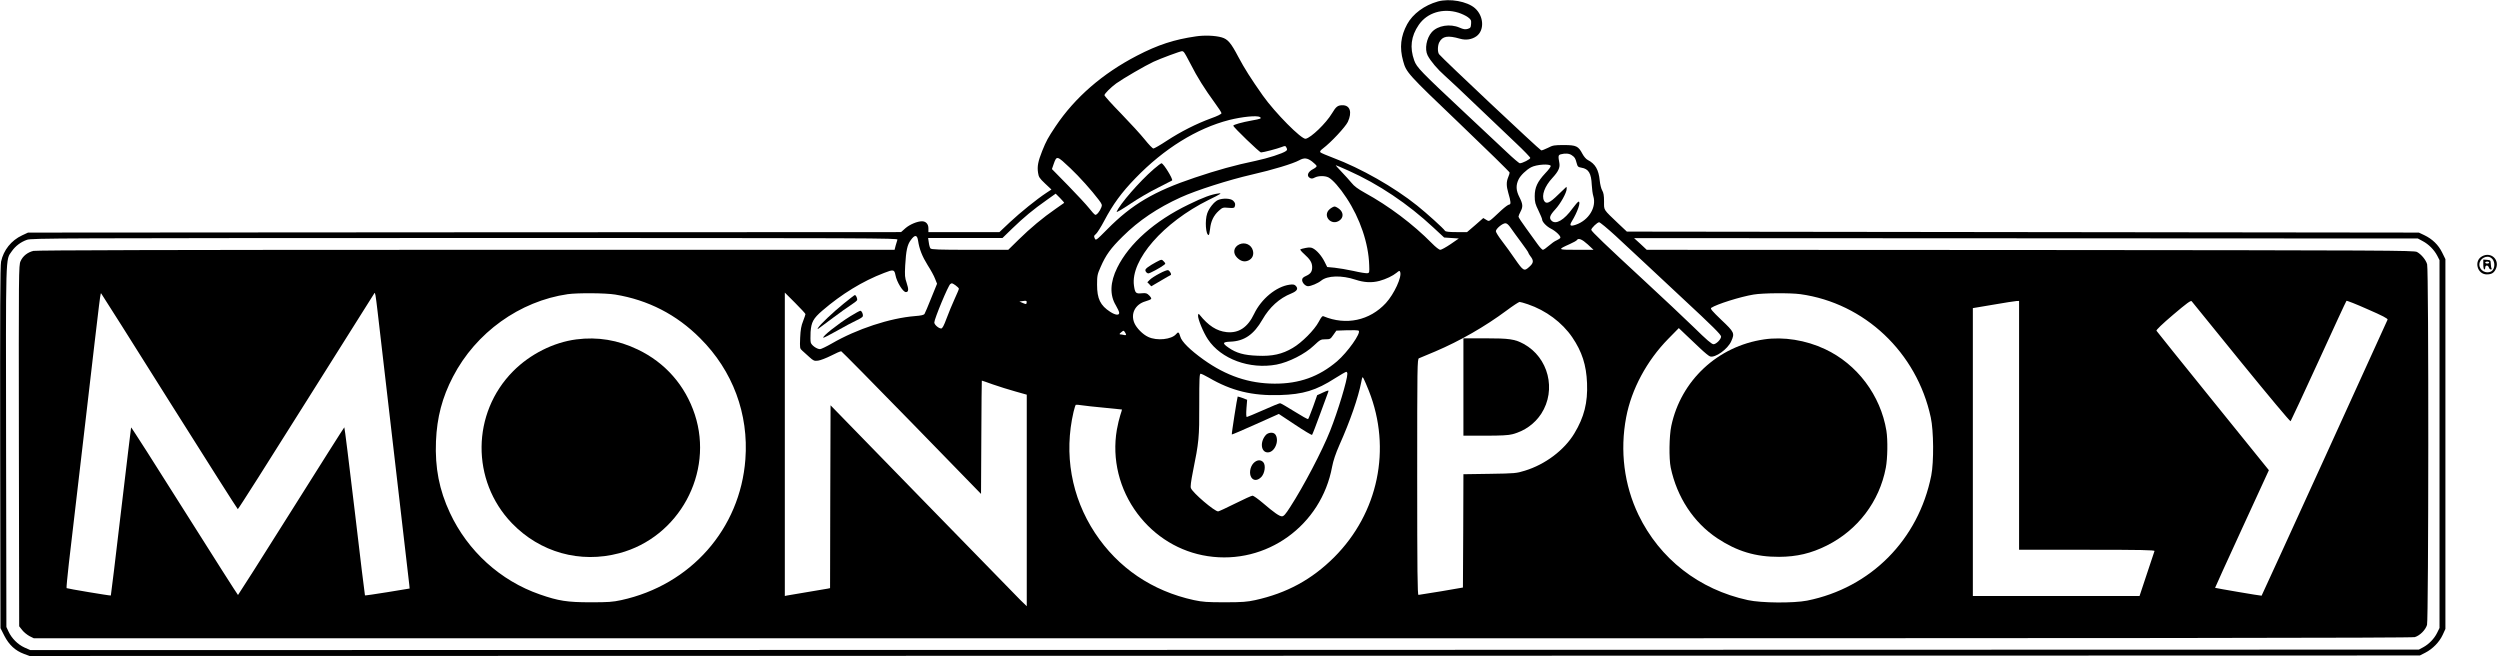 <?xml version="1.0" standalone="no"?>
<!DOCTYPE svg PUBLIC "-//W3C//DTD SVG 20010904//EN"
 "http://www.w3.org/TR/2001/REC-SVG-20010904/DTD/svg10.dtd">
<svg version="1.0" xmlns="http://www.w3.org/2000/svg"
 width="2542pt" height="668pt" viewBox="0 0 2542 668"
 preserveAspectRatio="xMidYMid meet">

<g transform="translate(0,668) scale(0.1,-0.1)"
fill="#000000" stroke="none">
<path d="M14620 6665 c-136 -38 -255 -126 -312 -231 -66 -122 -79 -238 -41
-374 32 -117 42 -128 575 -637 279 -267 508 -491 508 -498 0 -7 -7 -29 -15
-48 -19 -46 -19 -88 1 -157 27 -91 29 -120 9 -120 -9 0 -44 -26 -78 -57 -135
-126 -121 -117 -155 -98 l-30 18 -82 -72 -83 -71 -108 0 c-75 0 -110 4 -116
13 -17 26 -184 177 -284 257 -233 187 -573 380 -853 485 -66 25 -125 50 -130
56 -8 8 -1 19 24 38 84 63 230 220 255 272 45 98 23 169 -54 169 -48 0 -66
-13 -107 -82 -61 -102 -214 -249 -268 -259 -42 -8 -312 265 -436 440 -123 175
-185 273 -249 393 -75 143 -107 180 -169 198 -66 19 -177 23 -263 10 -220 -32
-384 -85 -598 -196 -351 -182 -631 -425 -828 -719 -79 -119 -93 -144 -136
-250 -42 -106 -52 -156 -42 -222 6 -42 14 -55 71 -109 l65 -61 -53 -35 c-97
-64 -262 -197 -370 -298 l-106 -100 -361 0 -361 0 0 39 c0 43 -26 71 -65 71
-48 0 -124 -32 -168 -70 l-45 -40 -4438 -2 -4439 -3 -60 -28 c-111 -52 -189
-150 -214 -267 -9 -41 -11 -511 -9 -1891 l3 -1836 40 -79 c47 -91 110 -150
199 -183 l57 -21 12152 2 12152 3 55 28 c76 39 143 108 177 181 l28 61 0 1880
0 1880 -33 67 c-38 78 -100 138 -182 177 l-55 26 -4027 5 -4026 5 -84 79
c-159 152 -148 134 -148 227 0 62 -5 89 -19 113 -10 17 -21 61 -25 101 -11
110 -45 169 -121 208 -18 9 -40 35 -55 63 -41 78 -63 89 -188 89 -98 0 -112
-2 -164 -29 -31 -15 -61 -27 -67 -25 -19 7 -1002 931 -1038 977 -17 21 -16 87
1 121 33 64 87 73 212 37 60 -17 119 -8 166 25 84 60 76 206 -15 286 -79 69
-256 101 -377 68z m209 -114 c34 -11 77 -31 97 -46 31 -24 35 -31 32 -68 -3
-37 -6 -42 -35 -51 -25 -7 -43 -4 -82 13 -97 42 -221 22 -282 -45 -55 -62 -75
-173 -43 -237 30 -58 100 -141 175 -207 41 -36 187 -173 324 -305 138 -132
317 -303 398 -379 81 -76 147 -145 147 -152 0 -13 -80 -54 -106 -54 -8 0 -68
51 -133 113 -66 61 -254 238 -418 392 -460 431 -497 469 -523 540 -47 131 -33
247 46 362 85 124 245 173 403 124z m-2793 -399 c6 -4 39 -61 72 -127 63 -125
139 -247 247 -395 36 -48 65 -94 65 -101 0 -9 -43 -30 -108 -53 -147 -54 -304
-133 -448 -227 -66 -44 -128 -79 -136 -79 -9 0 -48 41 -88 91 -40 50 -148 168
-241 264 -93 95 -169 179 -169 187 0 15 64 79 120 120 70 50 295 181 379 220
71 33 273 108 291 108 3 0 10 -4 16 -8z m774 -662 c22 -14 10 -19 -81 -35
-100 -18 -189 -43 -189 -53 0 -15 267 -272 282 -272 22 0 167 38 210 55 36 14
38 14 49 -7 9 -18 8 -24 -6 -34 -33 -25 -183 -73 -306 -99 -212 -44 -394 -95
-620 -171 -415 -139 -641 -273 -890 -525 -115 -116 -117 -117 -128 -92 -10 22
-8 27 12 43 13 11 52 72 86 137 86 163 175 286 316 431 290 300 623 507 954
592 131 33 283 48 311 30z m3170 -387 c33 -22 38 -31 51 -80 10 -38 15 -42 49
-48 73 -12 100 -57 105 -175 2 -41 9 -93 16 -115 34 -113 -47 -245 -178 -290
-56 -19 -68 -10 -41 34 58 95 95 201 69 201 -6 0 -34 -32 -62 -70 -85 -118
-170 -167 -213 -124 -27 27 -18 54 38 115 53 57 116 170 116 209 0 11 -1 20
-3 20 -1 0 -39 -36 -84 -80 -86 -85 -122 -100 -143 -61 -28 54 6 147 85 232
59 64 78 103 71 148 -14 77 -12 84 14 92 44 12 85 9 110 -8z m-5097 -133 c94
-89 215 -224 290 -323 31 -41 35 -51 26 -74 -16 -43 -49 -82 -63 -77 -8 3 -36
33 -62 67 -27 34 -123 138 -213 230 l-165 168 18 52 c31 87 32 86 169 -43z
m2458 68 c23 -18 44 -38 46 -45 3 -7 -13 -21 -35 -32 -55 -28 -70 -71 -32 -91
15 -8 27 -7 49 5 37 19 103 19 139 1 42 -22 115 -104 183 -208 138 -209 224
-462 231 -683 3 -76 2 -80 -19 -83 -13 -2 -76 8 -140 23 -65 14 -152 29 -193
33 l-75 7 -27 54 c-30 60 -78 115 -118 136 -19 10 -38 11 -74 4 -27 -5 -52
-12 -55 -15 -3 -3 15 -25 40 -47 59 -53 79 -85 81 -128 2 -48 -14 -73 -61 -94
-31 -14 -41 -24 -41 -42 0 -28 33 -63 60 -63 30 0 101 30 133 56 64 53 209 57
350 10 88 -29 165 -33 244 -12 66 18 135 51 174 83 26 22 30 23 36 7 19 -49
-61 -223 -145 -315 -165 -179 -406 -230 -634 -135 -12 6 -23 -7 -49 -56 -43
-82 -172 -212 -265 -266 -106 -63 -207 -86 -358 -79 -137 5 -215 27 -294 82
-66 45 -62 58 18 61 141 5 239 72 326 224 72 126 173 218 294 266 60 25 74 49
44 79 -14 13 -27 15 -63 10 -135 -19 -286 -144 -359 -296 -65 -138 -157 -199
-280 -186 -101 11 -185 65 -275 177 -10 13 -12 12 -15 -7 -5 -32 54 -175 100
-243 133 -201 425 -308 698 -257 124 24 289 107 379 193 65 61 71 64 118 64
47 0 51 2 80 44 l31 44 109 4 c59 2 112 0 118 -4 27 -23 -113 -220 -220 -312
-185 -157 -384 -228 -635 -227 -260 1 -491 79 -722 244 -137 98 -224 184 -237
235 -13 46 -21 51 -42 25 -46 -55 -195 -71 -284 -29 -55 25 -119 90 -141 142
-40 95 9 190 113 220 29 8 55 19 58 25 4 5 -6 21 -20 35 -23 23 -33 26 -76 22
-60 -6 -68 2 -79 79 -35 260 298 641 759 870 127 62 140 71 101 66 -71 -9
-154 -39 -305 -113 -344 -166 -603 -396 -725 -642 -73 -148 -78 -278 -14 -383
19 -32 34 -66 34 -76 0 -28 -38 -24 -91 10 -101 65 -134 133 -134 276 0 92 3
106 36 180 53 122 102 190 224 310 163 162 355 291 590 398 160 73 490 178
725 232 211 48 418 111 480 145 50 28 82 25 131 -12z m2427 -45 c2 -7 -23 -41
-56 -75 -80 -86 -107 -144 -107 -233 0 -60 6 -81 38 -146 20 -42 37 -82 37
-89 0 -25 43 -71 88 -94 55 -28 107 -80 97 -95 -3 -6 -21 -17 -38 -25 -18 -7
-53 -32 -79 -55 -25 -22 -52 -41 -60 -41 -7 0 -31 25 -53 56 -22 31 -75 104
-117 162 -43 58 -78 112 -78 119 0 7 9 30 20 50 27 51 25 77 -10 147 -36 70
-38 122 -9 182 19 40 78 97 127 123 54 29 191 38 200 14z m-2057 -48 c305
-136 606 -338 863 -578 l110 -102 74 -5 75 -5 -84 -58 c-46 -31 -93 -57 -104
-57 -12 0 -48 28 -85 66 -192 195 -440 381 -683 514 -70 39 -108 67 -134 100
-20 25 -66 75 -102 113 -36 37 -62 67 -59 67 4 0 62 -25 129 -55z m-2891 -328
c-3 -2 -42 -29 -87 -61 -128 -88 -258 -197 -374 -311 l-107 -105 -390 0 c-315
0 -392 3 -401 14 -6 7 -14 34 -17 60 l-7 46 378 0 378 0 101 98 c116 112 212
192 346 286 l94 67 45 -45 c25 -25 43 -47 41 -49z m5606 -334 c82 -75 219
-203 304 -283 86 -80 257 -239 380 -355 307 -285 390 -368 390 -387 0 -28 -50
-78 -77 -78 -18 0 -69 43 -201 173 -97 94 -323 307 -502 472 -393 363 -540
504 -540 518 0 18 62 77 80 77 9 0 84 -62 166 -137z m-1065 80 c18 -27 66 -92
106 -146 40 -54 73 -101 73 -106 0 -5 9 -19 19 -33 38 -48 36 -71 -9 -111 -52
-48 -60 -44 -146 80 -37 54 -95 135 -130 180 -35 45 -64 91 -64 102 0 25 67
81 97 81 15 0 32 -15 54 -47z m-6026 -130 c13 -87 42 -160 98 -250 31 -48 65
-110 75 -138 l20 -50 -59 -145 c-32 -80 -62 -152 -68 -161 -7 -12 -33 -18 -98
-23 -253 -20 -591 -131 -846 -279 -54 -31 -108 -57 -119 -57 -32 0 -87 39 -94
67 -4 14 -4 62 -2 107 7 100 27 138 120 218 194 167 408 299 628 383 94 37
104 35 115 -22 13 -70 76 -173 106 -173 28 0 30 27 8 93 -19 55 -20 76 -15
177 9 153 21 211 57 259 41 57 65 55 74 -6z m-210 10 c-3 -10 -11 -37 -18 -60
l-11 -43 -4356 0 c-2957 0 -4369 -4 -4400 -11 -59 -14 -108 -52 -131 -105 -19
-41 -19 -97 -17 -1877 l3 -1835 31 -39 c16 -21 50 -48 74 -61 l44 -22 12084 0
c9513 0 12093 3 12126 12 52 16 108 72 124 124 16 55 18 3608 1 3667 -12 44
-59 101 -103 125 -29 16 -283 17 -3931 20 l-3901 2 -64 60 -65 59 3985 -2
3985 -2 50 -27 c60 -32 115 -87 147 -148 l23 -45 0 -1870 0 -1870 -24 -49
c-29 -60 -85 -117 -143 -148 l-43 -23 -12144 -3 -12143 -2 -59 26 c-68 31
-130 93 -162 162 l-22 47 -3 1829 c-3 2010 -6 1898 57 1990 38 55 93 96 156
118 47 16 304 17 4454 18 4189 0 4403 -1 4396 -17z m7019 -48 l59 -55 -174 0
c-194 0 -195 1 -66 59 36 16 68 34 71 40 15 24 53 8 110 -44z m-6427 -417 c18
-13 33 -28 33 -34 0 -6 -20 -53 -44 -105 -24 -52 -60 -140 -81 -196 -28 -76
-43 -103 -55 -103 -26 0 -70 39 -70 61 0 36 142 378 163 391 17 11 17 11 54
-14z m-7992 -1184 c377 -599 689 -1090 693 -1091 4 -2 317 491 696 1095 379
603 691 1099 693 1101 8 11 12 -15 32 -184 11 -99 88 -758 170 -1465 82 -707
151 -1301 153 -1320 l3 -34 -225 -37 c-124 -20 -227 -35 -229 -33 -2 2 -49
388 -104 858 -56 470 -103 853 -106 851 -4 -2 -247 -386 -541 -854 -294 -468
-537 -850 -540 -851 -3 0 -248 385 -545 856 -296 471 -540 852 -542 848 -1 -5
-48 -391 -103 -858 -55 -467 -101 -850 -103 -851 -4 -4 -445 70 -450 75 -3 3
8 115 23 250 16 135 92 790 170 1455 161 1386 150 1299 161 1288 5 -5 318
-500 694 -1099z m4530 1091 c335 -55 624 -203 865 -445 331 -330 494 -769 459
-1231 -53 -707 -556 -1277 -1262 -1431 -88 -19 -131 -22 -312 -22 -237 0 -327
14 -516 80 -401 139 -733 441 -914 829 -109 233 -153 458 -142 729 10 242 63
445 173 656 233 449 678 768 1167 839 103 14 383 12 482 -4z m1935 -199 c0 -5
-11 -37 -24 -71 -19 -47 -26 -85 -30 -169 -4 -108 -4 -109 22 -132 15 -14 47
-43 72 -65 41 -37 49 -41 88 -36 24 3 83 26 133 51 50 26 96 46 103 44 6 -2
329 -329 717 -727 l704 -723 3 576 c1 317 4 576 5 576 2 0 53 -17 113 -39 60
-21 162 -53 227 -71 l117 -33 0 -1076 0 -1075 -66 64 c-36 36 -484 496 -997
1022 l-932 957 -3 -929 -2 -930 -23 -5 c-12 -3 -105 -18 -207 -35 -102 -17
-195 -32 -207 -35 l-23 -5 0 1542 0 1543 105 -105 c58 -58 105 -109 105 -114z
m10116 203 c653 -91 1184 -592 1326 -1253 30 -137 32 -454 5 -591 -130 -653
-615 -1142 -1262 -1272 -139 -27 -464 -25 -602 5 -498 108 -897 420 -1113 867
-146 304 -190 651 -125 993 54 285 210 575 427 796 l108 110 67 -64 c38 -35
104 -99 149 -141 44 -42 90 -80 102 -83 52 -17 180 74 215 154 37 82 32 92
-100 217 -95 91 -115 115 -103 123 55 37 296 113 430 135 94 16 373 18 476 4z
m-7868 -92 c-2 -11 -9 -11 -38 2 l-35 15 35 5 c36 6 44 2 38 -22z m12351 -601
c272 -334 497 -604 502 -599 4 4 132 280 285 613 152 333 279 608 283 611 3 4
100 -34 214 -85 154 -67 207 -95 204 -106 -4 -13 -1276 -2802 -1281 -2807 -3
-3 -469 77 -473 80 -1 2 122 271 273 600 l274 596 -568 703 c-313 387 -571
708 -575 715 -5 7 58 68 170 163 138 117 180 148 188 137 5 -7 232 -286 504
-621z m-2259 -641 l0 -1265 691 0 c549 0 690 -3 686 -13 -2 -6 -37 -112 -78
-234 l-74 -223 -847 0 -848 0 0 1463 0 1464 208 35 c114 20 219 36 235 37 l27
1 0 -1265z m-4994 1231 c183 -62 348 -185 451 -336 99 -146 143 -282 150 -466
8 -198 -29 -345 -129 -511 -102 -170 -297 -316 -503 -379 -87 -27 -100 -28
-357 -32 l-268 -4 -2 -576 -3 -576 -220 -38 c-121 -20 -226 -37 -232 -37 -10
-1 -13 245 -13 1199 0 1134 1 1201 18 1207 9 3 85 35 167 70 251 107 505 253
723 415 64 48 124 87 133 88 8 0 47 -11 85 -24z m-4086 -309 c0 -5 -10 -7 -22
-3 -13 3 -30 6 -38 6 -10 1 -8 7 10 21 23 20 25 20 37 3 7 -10 13 -22 13 -27z
m2250 -398 c0 -62 -96 -380 -175 -579 -80 -203 -273 -570 -406 -775 -47 -74
-66 -95 -84 -95 -26 0 -78 36 -196 137 -47 40 -94 73 -103 73 -10 0 -89 -36
-177 -80 -88 -44 -166 -80 -173 -80 -37 0 -259 189 -277 237 -6 15 1 68 20
165 62 305 66 348 65 686 0 261 2 312 14 312 7 0 45 -18 83 -40 229 -134 442
-186 723 -177 236 7 368 47 561 171 55 35 106 64 113 65 6 1 12 -8 12 -20z
m219 -174 c232 -588 96 -1241 -353 -1691 -228 -227 -481 -365 -803 -436 -83
-18 -130 -22 -308 -22 -182 0 -224 3 -315 22 -426 93 -772 328 -1007 684 -240
365 -317 802 -217 1231 9 37 19 69 23 71 3 2 31 0 61 -5 30 -5 134 -16 230
-25 96 -9 176 -17 178 -18 1 -2 -7 -28 -17 -58 -10 -30 -26 -97 -35 -148 -51
-298 25 -606 209 -852 177 -236 431 -390 715 -433 596 -91 1155 311 1265 910
12 62 35 131 74 220 110 246 191 481 222 639 11 58 12 59 25 35 7 -13 31 -69
53 -124z"/>
<path d="M11733 4962 c-145 -125 -350 -361 -379 -436 -3 -9 58 27 137 80 78
53 205 127 283 165 77 39 142 72 144 74 12 12 -88 175 -108 175 -5 0 -40 -26
-77 -58z"/>
<path d="M12384 4646 c-38 -17 -90 -81 -109 -136 -25 -72 -15 -220 15 -220 4
0 10 28 14 62 8 78 36 137 88 184 39 35 43 36 99 31 45 -4 59 -2 63 10 10 26
6 42 -16 63 -26 24 -105 27 -154 6z"/>
<path d="M13521 4554 c-81 -68 19 -179 103 -113 38 30 36 79 -5 113 -17 14
-39 26 -49 26 -10 0 -32 -12 -49 -26z"/>
<path d="M12603 4196 c-60 -27 -71 -90 -24 -136 36 -36 73 -46 112 -30 42 18
61 57 48 104 -16 58 -79 87 -136 62z"/>
<path d="M11754 4014 c-27 -14 -64 -37 -82 -50 -27 -21 -30 -28 -22 -45 6 -10
18 -19 26 -19 16 0 122 57 158 85 19 14 19 15 1 35 -23 25 -22 25 -81 -6z"/>
<path d="M11790 3899 c-41 -21 -86 -50 -99 -64 l-25 -25 20 -20 20 -21 94 55
c51 30 97 57 103 59 13 4 -7 43 -26 50 -7 3 -47 -12 -87 -34z"/>
<path d="M8580 3594 c-111 -90 -244 -216 -262 -248 -11 -21 -23 -29 162 110
58 44 133 97 167 119 35 22 65 46 68 53 5 15 -11 52 -23 52 -4 0 -54 -39 -112
-86z"/>
<path d="M8647 3465 c-127 -79 -288 -206 -276 -219 3 -3 66 29 140 71 74 42
162 89 195 104 34 15 64 34 66 41 8 19 -9 58 -24 58 -7 0 -52 -25 -101 -55z"/>
<path d="M5860 3229 c-232 -30 -470 -150 -642 -323 -423 -426 -429 -1112 -14
-1545 287 -298 694 -412 1093 -306 607 161 963 815 768 1410 -97 295 -300 527
-580 661 -202 97 -408 131 -625 103z"/>
<path d="M17937 3229 c-471 -69 -845 -417 -943 -879 -22 -102 -25 -334 -6
-425 64 -302 233 -558 473 -718 201 -133 390 -190 629 -189 180 1 325 35 485
115 314 157 535 447 600 791 18 94 21 282 6 376 -59 360 -297 677 -624 830
-195 92 -423 128 -620 99z"/>
<path d="M14880 2745 l0 -495 223 0 c160 0 237 4 276 15 123 32 226 106 293
209 156 242 73 571 -179 709 -91 49 -147 57 -390 57 l-223 0 0 -495z"/>
<path d="M13444 2685 l-51 -23 -42 -119 c-24 -65 -46 -121 -50 -124 -3 -4 -66
31 -139 77 -73 46 -139 84 -146 84 -8 0 -84 -31 -171 -70 -87 -38 -162 -70
-167 -70 -7 0 -8 31 -4 88 l7 87 -47 18 c-26 9 -48 16 -49 15 -5 -7 -64 -383
-60 -386 2 -2 110 44 241 103 l237 106 166 -110 c91 -61 169 -107 172 -103 4
4 41 99 82 212 41 113 78 213 82 223 9 22 2 21 -61 -8z"/>
<path d="M12872 2258 c-63 -69 -52 -178 19 -178 38 0 74 36 88 88 12 42 2 89
-22 104 -23 15 -64 8 -85 -14z"/>
<path d="M12746 1971 c-36 -38 -47 -108 -22 -146 23 -35 64 -33 101 5 36 38
47 120 20 150 -26 29 -66 25 -99 -9z"/>
<path d="M25238 4074 c-86 -46 -50 -184 47 -184 47 0 71 13 90 50 48 94 -44
185 -137 134z m94 -18 c42 -31 40 -113 -2 -136 -53 -28 -120 11 -120 70 0 61
76 102 122 66z"/>
<path d="M25250 3991 c0 -28 5 -51 10 -51 6 0 10 9 10 20 0 12 7 20 16 20 9 0
18 -9 21 -20 3 -11 12 -20 20 -20 8 0 11 5 7 11 -4 7 -7 28 -8 48 -1 34 -3 36
-38 39 l-38 3 0 -50z m60 19 c0 -5 -9 -10 -20 -10 -11 0 -20 5 -20 10 0 6 9
10 20 10 11 0 20 -4 20 -10z"/>
</g>
</svg>
